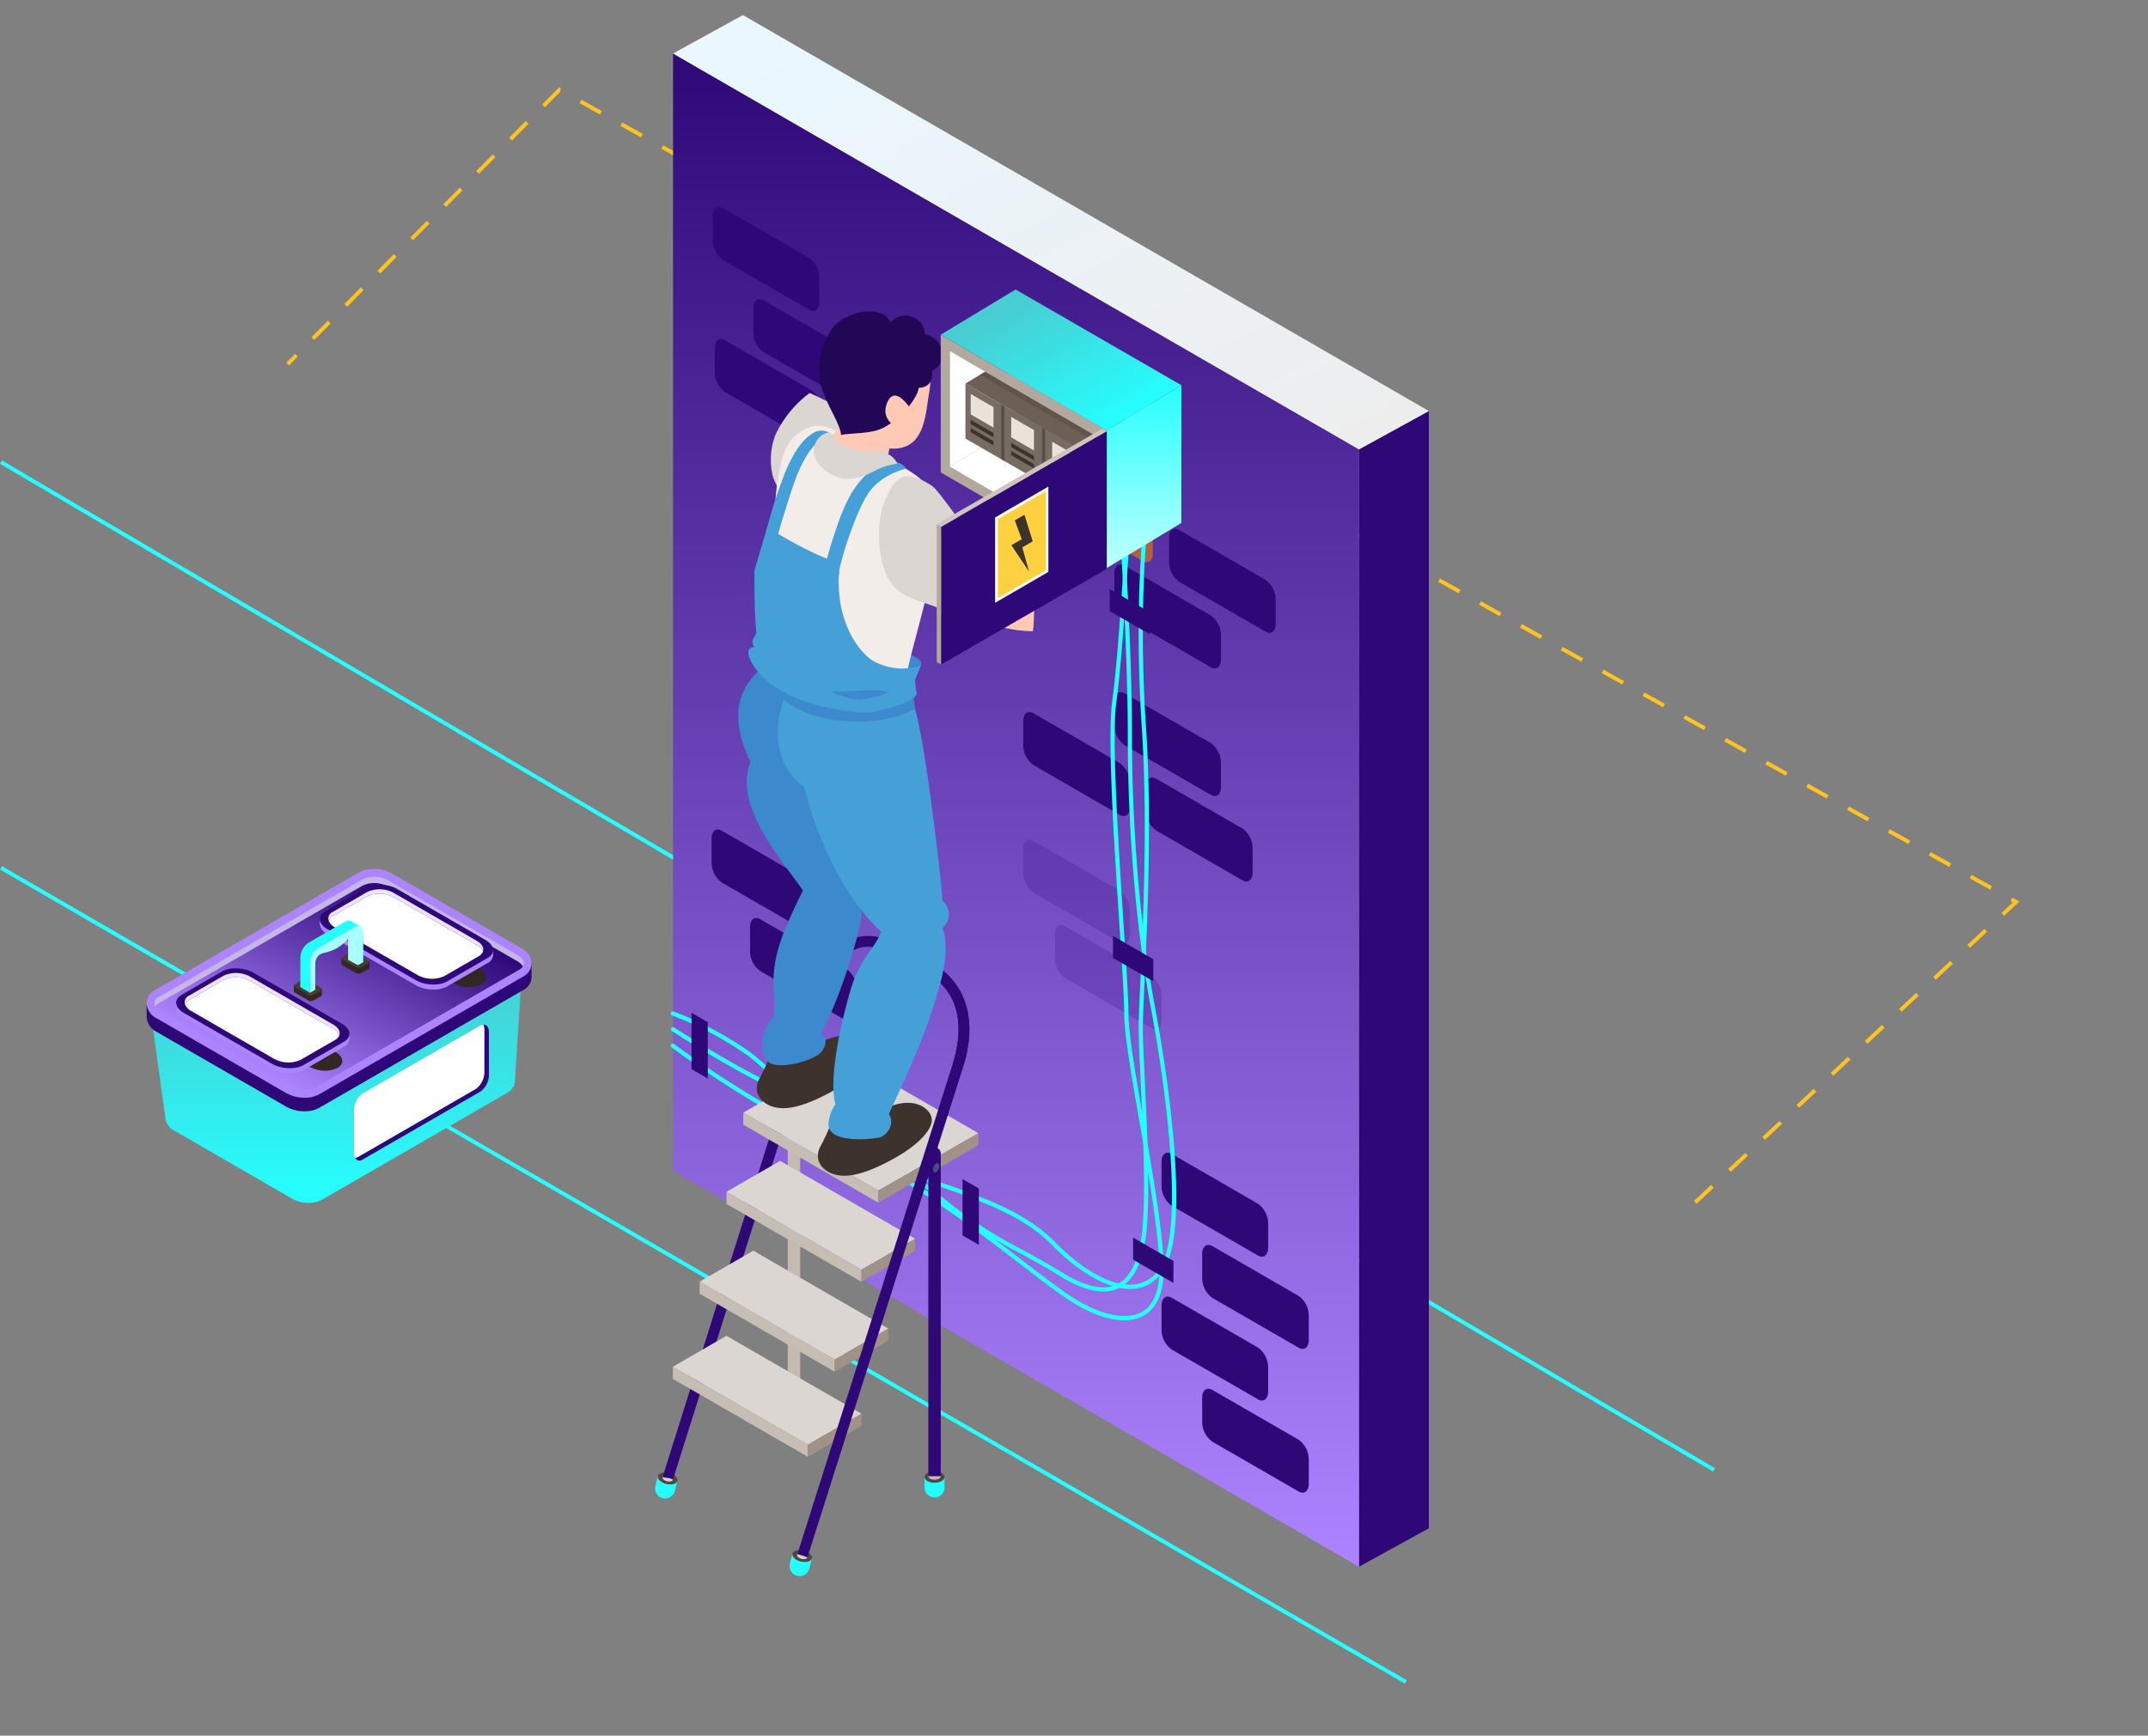 <svg xmlns="http://www.w3.org/2000/svg" xmlns:xlink="http://www.w3.org/1999/xlink" width="550.587" height="445" viewBox="0 0 550.587 445">
  <rect x="0" y="0" width="550.587" height="445" fill="#808080" stroke="none"/>
  <defs>
    <clipPath id="clip-path">
      <rect id="Rectángulo_34417" data-name="Rectángulo 34417" width="98.667" height="85.617" fill="none"/>
    </clipPath>
    <linearGradient id="linear-gradient" x1="0.5" x2="0.5" y2="1" gradientUnits="objectBoundingBox">
      <stop offset="0" stop-color="#48cdd2"/>
      <stop offset="1" stop-color="#25ffff"/>
    </linearGradient>
    <linearGradient id="linear-gradient-2" x1="0.83" y1="0.224" x2="0.22" y2="0.848" gradientUnits="objectBoundingBox">
      <stop offset="0" stop-color="#2e0877"/>
      <stop offset="1" stop-color="#ad84ff"/>
    </linearGradient>
    <clipPath id="clip-path-2">
      <rect id="Rectángulo_34416" data-name="Rectángulo 34416" width="198.331" height="400.21" fill="none"/>
    </clipPath>
    <linearGradient id="linear-gradient-3" x1="0.5" y1="0" x2="0.5" y2="1" xlink:href="#linear-gradient-2"/>
    <linearGradient id="linear-gradient-4" x1="0.063" y1="0.093" x2="0.938" y2="1" gradientUnits="objectBoundingBox">
      <stop offset="0" stop-color="#eaf7ff"/>
      <stop offset="1" stop-color="#ededed"/>
    </linearGradient>
    <clipPath id="clip-path-3">
      <rect id="Rectángulo_34415" data-name="Rectángulo 34415" width="198.33" height="400.21" fill="none"/>
    </clipPath>
    <linearGradient id="linear-gradient-5" x1="0.5" x2="0.5" y2="1" gradientUnits="objectBoundingBox">
      <stop offset="0" stop-color="#25ffff"/>
      <stop offset="1" stop-color="#c1ffff"/>
    </linearGradient>
    <linearGradient id="linear-gradient-6" x1="0.153" y1="0.253" x2="0.79" y2="0.922" xlink:href="#linear-gradient"/>
    <clipPath id="clip-path-4">
      <rect id="Rectángulo_34411" data-name="Rectángulo 34411" width="30.275" height="18.321" fill="none"/>
    </clipPath>
    <clipPath id="clip-path-5">
      <rect id="Rectángulo_34412" data-name="Rectángulo 34412" width="0.825" height="14.576" fill="none"/>
    </clipPath>
  </defs>
  <g id="Grupo_152212" data-name="Grupo 152212" transform="translate(-863.746 -112)">
    <g id="Grupo_152202" data-name="Grupo 152202">
      <path id="Trazado_121569" data-name="Trazado 121569" d="M-11727.664-11259.177l360.092,208.73" transform="translate(12591.664 11593.677)" fill="none" stroke="#25ffff" stroke-width="1"/>
      <path id="Trazado_121570" data-name="Trazado 121570" d="M-11727.664-11259.176l439.092,258.375" transform="translate(12591.664 11489.66)" fill="none" stroke="#25ffff" stroke-width="1"/>
      <g id="Grupo_152200" data-name="Grupo 152200" transform="translate(901.333 334.78)">
        <g id="Grupo_152199" data-name="Grupo 152199" transform="translate(0 0)" clip-path="url(#clip-path)">
          <path id="Trazado_121545" data-name="Trazado 121545" d="M.527,23.526,4.161,49.679A4.17,4.17,0,0,0,6.51,53.184L36.669,70.6a8.624,8.624,0,0,0,4.244,1.074,6.968,6.968,0,0,0,3.466-.83L91.851,43.433a3.545,3.545,0,0,0,1.928-3.058L95.6,11.889Z" transform="translate(0.618 13.947)" fill="url(#linear-gradient)"/>
          <path id="Trazado_121546" data-name="Trazado 121546" d="M98.652,22.182H96.4c-.113-.074-.2-.161-.317-.23L62.875,2.78A9.478,9.478,0,0,0,58.2,1.6a7.651,7.651,0,0,0-3.816.913L2.123,32.687c-.1.061-.18.139-.276.2H0v3.169a4.592,4.592,0,0,0,2.588,3.86L35.795,59.089a9.484,9.484,0,0,0,4.67,1.18,7.651,7.651,0,0,0,3.816-.913L96.544,29.182a3.9,3.9,0,0,0,2.123-3.368c0-.159-.015-3.631-.015-3.631" transform="translate(0 1.876)" fill="#2e0877"/>
          <path id="Trazado_121547" data-name="Trazado 121547" d="M40.465,58.67a9.456,9.456,0,0,1-4.67-1.182L2.586,38.318A4.6,4.6,0,0,1,0,34.456a3.906,3.906,0,0,1,2.123-3.368L54.388.913A7.651,7.651,0,0,1,58.2,0a9.478,9.478,0,0,1,4.67,1.18L96.081,20.352a4.594,4.594,0,0,1,2.586,3.862,3.91,3.91,0,0,1-2.121,3.368L44.281,57.757a7.645,7.645,0,0,1-3.816.913" transform="translate(0 -0.001)" fill="#ad84ff"/>
          <path id="Trazado_121548" data-name="Trazado 121548" d="M2.037,33.361,54.3,3.186a7.224,7.224,0,0,1,6.472.267l33.2,19.172a3.417,3.417,0,0,1,1.35,1.3c.556-.928.085-2.084-1.35-2.914L60.772,1.839A7.224,7.224,0,0,0,54.3,1.571L2.037,31.746a1.739,1.739,0,0,0-.887,2.436,2.441,2.441,0,0,1,.887-.821" transform="translate(1.095 1.088)" fill="#c6b6e6"/>
          <path id="Trazado_121549" data-name="Trazado 121549" d="M2.383,34.61,35.589,53.782a7.213,7.213,0,0,0,6.47.267L94.324,23.874a2.381,2.381,0,0,0,.884-.821,3.417,3.417,0,0,0-1.35-1.3L60.652,2.584a7.213,7.213,0,0,0-6.47-.269L1.917,32.489a2.433,2.433,0,0,0-.884.821,3.389,3.389,0,0,0,1.35,1.3" transform="translate(1.212 1.96)" fill="url(#linear-gradient-2)"/>
          <path id="Trazado_121550" data-name="Trazado 121550" d="M35.84,15.326l.763.441a7.916,7.916,0,0,0,7.093.293c1.81-1.045,1.58-2.888-.511-4.094l-.763-.441Z" transform="translate(42.047 13.52)" fill="#332723"/>
          <path id="Trazado_121551" data-name="Trazado 121551" d="M64.841,17.818h-.554a4.839,4.839,0,0,0-1.41-1.182L40.253,3.575c-2.375-1.371-5.97-1.519-8.026-.332L21.812,9.256a3.555,3.555,0,0,0-.687.513h-.7V11.3h.024a3.277,3.277,0,0,0,1.941,2.595L45.008,26.952c2.377,1.371,5.97,1.519,8.028.332l10.416-6.013a2.39,2.39,0,0,0,1.36-1.928h.028Z" transform="translate(23.96 2.863)" fill="#ad84ff"/>
          <path id="Trazado_121552" data-name="Trazado 121552" d="M63.452,20.675,53.036,26.688c-2.058,1.189-5.65,1.039-8.026-.332L22.388,13.3c-2.375-1.371-2.634-3.447-.576-4.633L32.228,2.647c2.058-1.187,5.65-1.039,8.026.335L62.877,16.04c2.375,1.371,2.634,3.447.576,4.635" transform="translate(23.96 2.164)" fill="#2e0877"/>
          <path id="Trazado_121553" data-name="Trazado 121553" d="M22.588,9.3l8.851-5.111a7.577,7.577,0,0,1,6.819.285L59.5,16.736a3.3,3.3,0,0,1,1.552,1.658c.337-.917-.183-1.978-1.552-2.766L38.259,3.367a7.57,7.57,0,0,0-6.819-.283L22.588,8.194a1.853,1.853,0,0,0-1.061,2.28A2.275,2.275,0,0,1,22.588,9.3" transform="translate(25.135 2.817)" fill="#ece3ff"/>
          <path id="Trazado_121554" data-name="Trazado 121554" d="M23.023,11.532,44.268,23.793a7.584,7.584,0,0,0,6.819.283l8.851-5.109A2.283,2.283,0,0,0,61,17.8a3.3,3.3,0,0,0-1.552-1.658L38.2,3.878a7.582,7.582,0,0,0-6.822-.285L22.534,8.7a2.28,2.28,0,0,0-1.063,1.169,3.3,3.3,0,0,0,1.552,1.658" transform="translate(25.189 3.417)" fill="#fff"/>
          <path id="Trazado_121555" data-name="Trazado 121555" d="M24.579,14.763H23.038v.372l-2.3-1.332a1.349,1.349,0,0,0-1.2.05l-.63.365V13.9H17.362v1.384h.007a.338.338,0,0,0,.2.348l3.638,2.1a1.35,1.35,0,0,0,1.2-.05L24.286,16.6c.222-.13.3-.3.272-.452h.022Z" transform="translate(20.369 16.052)" fill="#332723"/>
          <path id="Trazado_121556" data-name="Trazado 121556" d="M21.206,17.071l-3.638-2.1c-.306-.178-.267-.491.087-.7l1.875-1.082a1.343,1.343,0,0,1,1.2-.05l3.638,2.1c.306.178.267.491-.087.7L22.41,17.021a1.343,1.343,0,0,1-1.2.05" transform="translate(20.369 15.279)" fill="#493b36"/>
          <path id="Trazado_121557" data-name="Trazado 121557" d="M30.193,11.537H28.655v.372l-2.306-1.33a1.336,1.336,0,0,0-1.2.05l-.63.363v-.319H22.976v1.384h.007a.346.346,0,0,0,.2.35l3.638,2.1a1.343,1.343,0,0,0,1.2-.05L29.9,13.374c.222-.13.3-.3.272-.452h.022Z" transform="translate(26.955 12.269)" fill="#332723"/>
          <path id="Trazado_121558" data-name="Trazado 121558" d="M26.82,13.846l-3.638-2.1c-.306-.178-.267-.491.087-.7l1.875-1.082a1.336,1.336,0,0,1,1.2-.05l3.638,2.1c.306.176.267.489-.087.7L28.024,13.8a1.343,1.343,0,0,1-1.2.05" transform="translate(26.955 11.495)" fill="#493b36"/>
          <path id="Trazado_121559" data-name="Trazado 121559" d="M33.489,7.586,31.051,6.232l-.007,0a1.269,1.269,0,0,0-1.334.083l-9.566,5.524a4.825,4.825,0,0,0-2.012,3.849v7.491l2.48,1.432V18.7A34.06,34.06,0,0,1,22.653,14l7.719-4.168c.026,1.645.017,6.359.017,6.359l1.334-.769L34.206,16.8V10.068Z" transform="translate(21.271 7.134)" fill="#25ffff"/>
          <path id="Trazado_121560" data-name="Trazado 121560" d="M26.264,15.933l-2.482-1.376L23.765,8.2l2.5-.724.559,3.008Z" transform="translate(27.88 8.768)" fill="#a7ffff"/>
          <path id="Trazado_121561" data-name="Trazado 121561" d="M19.272,16.327v7.55l1.334-.771s-.011-5.211.017-6.485a3.031,3.031,0,0,1,.613-2.036c.691-.928,1.482-.785,2.9-1.28a8.467,8.467,0,0,0,1.93-.813A12.093,12.093,0,0,0,28,11.076c1.423-1.147,2.212-2.2,2.9-2.071.406.076.589.322.613,1.326.028,1.243.017,6.5.017,6.5l1.334-.771V8.477c0-1.484-.9-2.167-2.015-1.523l-9.566,5.524a4.82,4.82,0,0,0-2.015,3.849" transform="translate(22.61 7.873)" fill="#a7ffff"/>
          <path id="Trazado_121562" data-name="Trazado 121562" d="M18.9,25.2l.763.441a7.916,7.916,0,0,0,7.093.293c1.81-1.045,1.58-2.888-.511-4.094l-.763-.441Z" transform="translate(22.171 25.107)" fill="#332723"/>
          <path id="Trazado_121563" data-name="Trazado 121563" d="M47.9,27.694h-.554a4.839,4.839,0,0,0-1.41-1.182L23.311,13.451c-2.375-1.371-5.97-1.519-8.026-.332L4.87,19.132a3.555,3.555,0,0,0-.687.513h-.7v1.528H3.5a3.285,3.285,0,0,0,1.943,2.595L28.066,36.828c2.377,1.371,5.97,1.519,8.028.332L46.51,31.147a2.39,2.39,0,0,0,1.36-1.928H47.9Z" transform="translate(4.084 14.45)" fill="#ad84ff"/>
          <path id="Trazado_121564" data-name="Trazado 121564" d="M46.51,30.551,36.094,36.564c-2.058,1.189-5.65,1.039-8.026-.332L5.446,23.171C3.071,21.8,2.812,19.724,4.87,18.538l10.416-6.015c2.056-1.187,5.65-1.037,8.026.335L45.935,25.918c2.375,1.371,2.634,3.447.576,4.633" transform="translate(4.084 13.751)" fill="#2e0877"/>
          <path id="Trazado_121565" data-name="Trazado 121565" d="M5.646,19.18,14.5,14.071a7.57,7.57,0,0,1,6.819.283L42.562,26.614a3.279,3.279,0,0,1,1.552,1.658c.337-.919-.183-1.98-1.552-2.769L21.317,13.243A7.577,7.577,0,0,0,14.5,12.96L5.646,18.069a1.853,1.853,0,0,0-1.061,2.28A2.275,2.275,0,0,1,5.646,19.18" transform="translate(5.259 14.404)" fill="#ece3ff"/>
          <path id="Trazado_121566" data-name="Trazado 121566" d="M6.082,21.408,27.327,33.669a7.579,7.579,0,0,0,6.817.283L43,28.843a2.274,2.274,0,0,0,1.063-1.171,3.3,3.3,0,0,0-1.552-1.658L21.261,13.754a7.581,7.581,0,0,0-6.822-.285L5.593,18.581A2.272,2.272,0,0,0,4.53,19.75a3.3,3.3,0,0,0,1.552,1.658" transform="translate(5.315 15.003)" fill="#fff"/>
          <path id="Trazado_121567" data-name="Trazado 121567" d="M57.407,18.374a2.593,2.593,0,0,1,.276,1.239V30.646a5.329,5.329,0,0,1-2.217,4.236L25.346,52.274a1.827,1.827,0,0,1-.75.246,1.279,1.279,0,0,0,1.941.437l30.12-17.39a5.329,5.329,0,0,0,2.217-4.236V20.3c0-1.273-.615-2-1.467-1.921" transform="translate(28.856 21.549)" fill="#2e0877"/>
          <path id="Trazado_121568" data-name="Trazado 121568" d="M55.616,34.879a5.329,5.329,0,0,0,2.217-4.236V19.608a2.616,2.616,0,0,0-.276-1.237,1.807,1.807,0,0,0-.75.246L26.685,36.006a5.333,5.333,0,0,0-2.217,4.238V51.277a2.589,2.589,0,0,0,.278,1.237,1.808,1.808,0,0,0,.748-.246Z" transform="translate(28.706 21.552)" fill="#fff"/>
        </g>
      </g>
      <path id="Trazado_121571" data-name="Trazado 121571" d="M-11461.029-11251.336l82.217-77.025-373.357-208.244-69.7,70.359" transform="translate(12759.333 11671.605)" fill="none" stroke="#ffc321" stroke-width="1" stroke-dasharray="6"/>
      <g id="Grupo_152198" data-name="Grupo 152198" transform="translate(1031.669 115.871)">
        <g id="Grupo_152197" data-name="Grupo 152197" transform="translate(0)" clip-path="url(#clip-path-2)">
          <path id="Trazado_121428" data-name="Trazado 121428" d="M17.916,333.592,0,343.436V56.971l17.916-9.844Z" transform="translate(180.414 54.382)" fill="#2e0877"/>
          <path id="Trazado_121429" data-name="Trazado 121429" d="M8.318,291.036,184.135,392.544V106.079L8.318,4.571Z" transform="translate(-3.72 5.274)" fill="url(#linear-gradient-3)"/>
          <path id="Trazado_121430" data-name="Trazado 121430" d="M17.917,0,193.734,101.511l-17.914,9.843L0,9.846Z" transform="translate(4.596 0)" fill="url(#linear-gradient-4)"/>
          <g id="Grupo_152196" data-name="Grupo 152196" transform="translate(0.001)">
            <g id="Grupo_152195" data-name="Grupo 152195" clip-path="url(#clip-path-3)">
              <path id="Trazado_121432" data-name="Trazado 121432" d="M75.3,110.537,97.369,123.28c1.452.838,2.626-.052,2.626-1.986V115.02A6.28,6.28,0,0,0,97.369,110L75.3,97.258c-1.45-.836-2.626.052-2.626,1.986v6.274a6.293,6.293,0,0,0,2.626,5.019" transform="translate(-58.195 111.867)" fill="#2e0877"/>
              <path id="Trazado_121433" data-name="Trazado 121433" d="M35.423,50.467,57.494,63.21c1.45.838,2.626-.052,2.626-1.986V54.949a6.293,6.293,0,0,0-2.626-5.019L35.423,37.188c-1.45-.838-2.626.052-2.626,1.986v6.274a6.293,6.293,0,0,0,2.626,5.019" transform="translate(67.568 42.549)" fill="#b2603d"/>
              <path id="Trazado_121434" data-name="Trazado 121434" d="M40.055,55.807,62.126,68.55c1.45.838,2.626-.052,2.626-1.986V60.29a6.293,6.293,0,0,0-2.626-5.019L40.055,42.528c-1.45-.836-2.626.052-2.626,1.986v6.274a6.293,6.293,0,0,0,2.626,5.019" transform="translate(52.959 48.712)" fill="#b2603d"/>
              <path id="Trazado_121435" data-name="Trazado 121435" d="M65.814,100.06,87.885,112.8c1.452.838,2.626-.052,2.626-1.986v-6.274a6.287,6.287,0,0,0-2.626-5.019L65.814,86.781c-1.45-.836-2.626.052-2.626,1.986v6.274a6.293,6.293,0,0,0,2.626,5.019" transform="translate(-28.284 99.777)" fill="#b2603d"/>
              <path id="Trazado_121436" data-name="Trazado 121436" d="M65.759,84.184,87.83,96.927c1.452.838,2.626-.052,2.626-1.986V88.667a6.287,6.287,0,0,0-2.626-5.019L65.759,70.905c-1.45-.836-2.626.052-2.626,1.986v6.274a6.293,6.293,0,0,0,2.626,5.019" transform="translate(-28.11 81.458)" fill="#b2603d"/>
              <path id="Trazado_121438" data-name="Trazado 121438" d="M70.721,121.073l22.071,12.743c1.452.838,2.626-.052,2.626-1.986v-6.274a6.287,6.287,0,0,0-2.626-5.019L70.721,107.794c-1.45-.836-2.626.052-2.626,1.986v6.274a6.293,6.293,0,0,0,2.626,5.019" transform="translate(-43.76 124.025)" fill="#2e0877"/>
              <path id="Trazado_121445" data-name="Trazado 121445" d="M23.6,104.35,45.67,117.093c1.45.838,2.626-.052,2.626-1.986v-6.274a6.286,6.286,0,0,0-2.626-5.017L23.6,91.071c-1.45-.836-2.626.052-2.626,1.986v6.274A6.293,6.293,0,0,0,23.6,104.35" transform="translate(104.86 104.728)" fill="#2e0877"/>
              <path id="Trazado_121446" data-name="Trazado 121446" d="M27.369,78.985,49.44,91.728c1.45.838,2.626-.052,2.626-1.986V83.468a6.293,6.293,0,0,0-2.626-5.019L27.369,65.706c-1.45-.836-2.626.052-2.626,1.986v6.274a6.293,6.293,0,0,0,2.626,5.019" transform="translate(92.969 75.458)" fill="#2e0877"/>
              <path id="Trazado_121448" data-name="Trazado 121448" d="M27.369,94.177,49.44,106.92c1.45.838,2.626-.052,2.626-1.986V98.66a6.293,6.293,0,0,0-2.626-5.019L27.369,80.9c-1.45-.836-2.626.052-2.626,1.986v6.274a6.293,6.293,0,0,0,2.626,5.019" transform="translate(92.969 92.989)" fill="#2e0877"/>
              <path id="Trazado_121449" data-name="Trazado 121449" d="M34.439,121.922,56.51,134.665c1.45.838,2.626-.052,2.626-1.986V126.4a6.286,6.286,0,0,0-2.626-5.017L34.439,108.643c-1.45-.836-2.626.052-2.626,1.986V116.9a6.293,6.293,0,0,0,2.626,5.019" transform="translate(70.671 125.005)" fill="rgba(46,8,119,0.21)"/>
              <path id="Trazado_121450" data-name="Trazado 121450" d="M38.208,96.557,60.279,109.3c1.45.838,2.626-.052,2.626-1.986V101.04a6.293,6.293,0,0,0-2.626-5.019L38.208,83.278c-1.45-.836-2.626.052-2.626,1.986v6.274a6.293,6.293,0,0,0,2.626,5.019" transform="translate(58.784 95.735)" fill="#2e0877"/>
              <path id="Trazado_121451" data-name="Trazado 121451" d="M74.925,52.157,97,64.9c1.452.836,2.626-.052,2.626-1.986V56.637A6.279,6.279,0,0,0,97,51.622L74.925,38.878c-1.45-.836-2.626.05-2.626,1.986v6.274a6.3,6.3,0,0,0,2.626,5.019" transform="translate(-57.019 44.499)" fill="#2e0877"/>
              <path id="Trazado_121452" data-name="Trazado 121452" d="M38.208,111.749l22.071,12.743c1.45.838,2.626-.052,2.626-1.986v-6.274a6.286,6.286,0,0,0-2.626-5.016L38.208,98.47c-1.45-.836-2.626.052-2.626,1.986v6.274a6.293,6.293,0,0,0,2.626,5.019" transform="translate(58.784 113.266)" fill="rgba(46,8,119,0.21)"/>
              <path id="Trazado_121453" data-name="Trazado 121453" d="M16.916,177.1l22.071,12.743c1.45.838,2.626-.052,2.626-1.986v-6.274a6.293,6.293,0,0,0-2.626-5.019L16.916,163.825c-1.45-.836-2.626.052-2.626,1.986v6.274a6.293,6.293,0,0,0,2.626,5.019" transform="translate(125.938 188.681)" fill="#2e0877"/>
              <path id="Trazado_121454" data-name="Trazado 121454" d="M21.753,166.13l22.071,12.743c1.45.838,2.626-.052,2.626-1.986v-6.274a6.293,6.293,0,0,0-2.626-5.019L21.753,152.851c-1.452-.836-2.626.052-2.626,1.986v6.274a6.287,6.287,0,0,0,2.626,5.019" transform="translate(110.682 176.018)" fill="#2e0877"/>
              <path id="Trazado_121455" data-name="Trazado 121455" d="M16.916,159.984l22.071,12.743c1.45.838,2.626-.052,2.626-1.986v-6.274a6.286,6.286,0,0,0-2.626-5.017L16.916,146.705c-1.45-.836-2.626.052-2.626,1.986v6.274a6.293,6.293,0,0,0,2.626,5.019" transform="translate(125.938 168.926)" fill="#2e0877"/>
              <path id="Trazado_121456" data-name="Trazado 121456" d="M21.753,149.012l22.071,12.743c1.45.838,2.626-.054,2.626-1.988v-6.272a6.287,6.287,0,0,0-2.626-5.019L21.753,135.731c-1.452-.836-2.626.054-2.626,1.988v6.272a6.288,6.288,0,0,0,2.626,5.021" transform="translate(110.682 156.263)" fill="#2e0877"/>
              <path id="Trazado_121457" data-name="Trazado 121457" d="M70.325,47.4,92.4,60.145c1.452.838,2.626-.052,2.626-1.986V51.885A6.287,6.287,0,0,0,92.4,46.866L70.325,34.123c-1.45-.836-2.626.052-2.626,1.986v6.274A6.293,6.293,0,0,0,70.325,47.4" transform="translate(-42.511 39.013)" fill="#2e0877"/>
              <path id="Trazado_121458" data-name="Trazado 121458" d="M75.162,36.428,97.233,49.171c1.452.838,2.626-.052,2.626-1.986V40.911a6.28,6.28,0,0,0-2.626-5.017L75.162,23.149c-1.45-.836-2.626.052-2.626,1.986V31.41a6.293,6.293,0,0,0,2.626,5.019" transform="translate(-57.766 26.35)" fill="#2e0877"/>
              <path id="Trazado_121459" data-name="Trazado 121459" d="M35.478,66.342,57.549,79.085c1.454.838,2.626-.052,2.626-1.986V70.825a6.281,6.281,0,0,0-2.626-5.019L35.478,53.063c-1.45-.836-2.626.052-2.626,1.986v6.274a6.293,6.293,0,0,0,2.626,5.019" transform="translate(67.394 60.869)" fill="#b2603d"/>
              <path id="Trazado_121460" data-name="Trazado 121460" d="M20.852,74.748,42.923,87.491c1.452.838,2.626-.052,2.626-1.986V79.231a6.287,6.287,0,0,0-2.626-5.019L20.852,61.469c-1.45-.836-2.626.052-2.626,1.986V69.73a6.293,6.293,0,0,0,2.626,5.019" transform="translate(113.524 70.569)" fill="#2e0877"/>
              <path id="Trazado_121461" data-name="Trazado 121461" d="M147.779,256.94c.351,0,.7-.015,1.04-.047a9.842,9.842,0,0,0,7.5-4.685c7.849-11.8-.418-58.477-2.156-67.713-3.733-19.844-5.872-45.213-5.872-69.6,0-22.853-2.1-53.719-2.124-54.027a.53.53,0,0,0-.575-.5.54.54,0,0,0-.5.575c.022.306,2.124,31.137,2.124,53.952,0,24.456,2.147,49.9,5.891,69.8,4.762,25.322,8.224,58.038,2.318,66.916a8.807,8.807,0,0,1-6.7,4.211c-6.432.607-14.444-5.045-19.788-10.531-7.763-7.961-17.8-11.823-38.859-18.735-14.522-4.769-23.222-14-30.211-21.417a70.5,70.5,0,0,0-9.148-8.7A89.4,89.4,0,0,0,30.78,185.819a.538.538,0,1,0-.36,1.015,88.35,88.35,0,0,1,19.661,10.477,69.634,69.634,0,0,1,9,8.566c7.074,7.5,15.877,16.846,30.659,21.7,20.885,6.856,30.829,10.675,38.424,18.468,5.238,5.374,13.01,10.9,19.618,10.9" transform="translate(-26.063 69.65)" fill="#25ffff"/>
              <path id="Trazado_121462" data-name="Trazado 121462" d="M144.2,258.275a8.987,8.987,0,0,0,3.8-.79c3.593-1.661,5.945-5.917,6.99-12.657,1.357-8.762.463-27.585-.19-41.33-.252-5.316-.47-9.91-.48-12.5-.011-2.382.192-6.72.446-12.213.719-15.532,1.923-41.53.368-65.111-2.081-31.536.506-53.067.532-53.282a.538.538,0,0,0-1.068-.131c-.026.215-2.626,21.847-.538,53.484,1.551,23.521.349,49.48-.37,64.989-.254,5.51-.457,9.859-.446,12.269.011,2.619.228,7.22.482,12.553.65,13.7,1.542,32.458.2,41.112-.986,6.358-3.132,10.343-6.378,11.842-3.356,1.553-8.041.5-13.914-3.112-3.937-2.423-7.246-4.23-10.447-5.977a112.159,112.159,0,0,1-23.5-16.118c-15.056-13.148-22.631-18.739-35.154-23.924-12.6-5.213-30.222-16.715-30.4-16.829a.538.538,0,0,0-.588.9c.177.114,17.878,11.672,30.573,16.926,12.385,5.126,19.9,10.675,34.859,23.739a112.915,112.915,0,0,0,23.7,16.251c3.188,1.74,6.483,3.541,10.4,5.949,4.286,2.641,8.01,3.963,11.127,3.963" transform="translate(-29.307 68.989)" fill="#25ffff"/>
              <path id="Trazado_121463" data-name="Trazado 121463" d="M147.832,269.184a10.1,10.1,0,0,0,5.008-1.193c3.367-1.9,5.07-5.893,5.07-11.877,0-8.446-2.563-23.206-5.04-37.481-2.044-11.76-3.974-22.866-3.98-28.1-.009-3.864-.584-12.725-1.254-22.987-1.316-20.178-3.115-47.809-1.827-57.045,1.936-13.839,3.963-52.821,3.98-53.215a.538.538,0,0,0-.508-.566.524.524,0,0,0-.566.513c-.019.39-2.04,39.329-3.97,53.123-1.31,9.344.5,37.039,1.816,57.262.67,10.242,1.243,19.088,1.251,22.916.006,5.331,1.945,16.482,4,28.285,2.354,13.568,5.025,28.947,5.025,37.3,0,5.568-1.521,9.247-4.523,10.94-3.763,2.119-10.065.939-16.844-3.166-3.263-1.975-8.062-5.665-13.619-9.936-12.109-9.309-28.695-22.056-45.032-29.328-23.549-10.481-44.181-26.117-44.386-26.274a.539.539,0,1,0-.65.859c.2.155,20.936,15.868,44.6,26.4,16.221,7.218,32.744,19.922,44.813,29.2,5.581,4.291,10.4,8,13.718,10,4.767,2.888,9.238,4.375,12.921,4.375" transform="translate(-27.565 65.447)" fill="#25ffff"/>
              <path id="Trazado_121464" data-name="Trazado 121464" d="M33.183,73.971l10.335,5.966v-5.65L33.183,68.321Z" transform="translate(83.338 78.839)" fill="#2e0877"/>
              <path id="Trazado_121465" data-name="Trazado 121465" d="M32.8,115.255l10.335,5.966v-5.65L32.8,109.606Z" transform="translate(84.558 126.478)" fill="#2e0877"/>
              <path id="Trazado_121466" data-name="Trazado 121466" d="M30.4,151.174l10.335,5.966v-5.65L30.4,145.524Z" transform="translate(92.124 167.926)" fill="#2e0877"/>
              <path id="Trazado_121467" data-name="Trazado 121467" d="M53.552,153l4.183,2.415V140.968l-4.183-2.415Z" transform="translate(25.247 159.882)" fill="#2e0877"/>
              <path id="Trazado_121468" data-name="Trazado 121468" d="M85.808,133.2l4.183,2.415V121.172l-4.183-2.415Z" transform="translate(-76.485 137.038)" fill="#2e0877"/>
              <path id="Trazado_121469" data-name="Trazado 121469" d="M74.363,163.844v2.641a2.566,2.566,0,1,0,5.133,0v-2.641Z" transform="translate(-41.339 189.066)" fill="#493b36"/>
              <path id="Trazado_121470" data-name="Trazado 121470" d="M79.5,164.625c0,.8-1.148,1.456-2.565,1.456s-2.568-.655-2.568-1.456,1.15-1.458,2.568-1.458,2.565.655,2.565,1.458" transform="translate(-41.339 188.284)" fill="#544640"/>
              <path id="Trazado_121471" data-name="Trazado 121471" d="M78,164.223c0,.5-.715.9-1.6.9s-1.594-.4-1.594-.9.713-.9,1.594-.9,1.6.4,1.6.9" transform="translate(-40.818 188.459)" fill="#e2d5da"/>
              <path id="Trazado_121472" data-name="Trazado 121472" d="M78,208.911V126.187a1.595,1.595,0,1,0-3.19,0v82.724Z" transform="translate(-40.818 143.77)" fill="#c4bab1"/>
              <path id="Trazado_121473" data-name="Trazado 121473" d="M90.15,173.9l-.64,2.565a2.566,2.566,0,0,0,4.98,1.241l.64-2.565Z" transform="translate(-89.437 200.669)" fill="#25ffff"/>
              <path id="Trazado_121474" data-name="Trazado 121474" d="M94.428,175.635c-.194.78-1.467,1.135-2.841.793s-2.333-1.254-2.139-2.033,1.467-1.135,2.841-.793,2.333,1.254,2.139,2.033" transform="translate(-88.735 200.175)" fill="#544640"/>
              <path id="Trazado_121475" data-name="Trazado 121475" d="M92.62,174.948c-.1.416-.782.605-1.514.422s-1.245-.668-1.139-1.083.78-.605,1.514-.422,1.243.668,1.139,1.083" transform="translate(-88.056 200.548)" fill="#dbd6d1"/>
              <path id="Trazado_121476" data-name="Trazado 121476" d="M104.342,112.948c2.757-1.081,6.1-.56,9.678,1.506l8.3,4.515c7.53,4.344,9.958,12.142,7.03,22.507l-.252.793q1.551-.394,3.115-.741c2.94-11.246-.052-20.1-8.5-24.979l-8.3-4.512c-4.334-2.5-8.515-3.084-12.088-1.684-3.916,1.534-6.94,5.424-8.745,11.244L54.685,248.357c.851.37,1.458-.026,2.654.661l39.9-126.593c1.547-4.986,4-8.265,7.1-9.477" transform="translate(-52.775 126.478)" fill="#2e0877"/>
              <path id="Trazado_121477" data-name="Trazado 121477" d="M102.122,185.125l-34.6-19.976,13.753-7.942,34.6,19.978Z" transform="translate(-62.986 181.408)" fill="#dbd6d1"/>
              <path id="Trazado_121478" data-name="Trazado 121478" d="M73.909,160.895V164l34.6,19.976V180.87Z" transform="translate(-69.371 185.662)" fill="#c6bdb5"/>
              <path id="Trazado_121479" data-name="Trazado 121479" d="M81.276,166.482v3.106L67.523,177.53v-3.108Z" transform="translate(-28.386 192.11)" fill="#a09287"/>
              <path id="Trazado_121480" data-name="Trazado 121480" d="M98.929,174.992l-34.6-19.976,13.753-7.942,34.6,19.976Z" transform="translate(-52.916 169.715)" fill="#dbd6d1"/>
              <path id="Trazado_121481" data-name="Trazado 121481" d="M70.716,150.762v3.106l34.6,19.976v-3.106Z" transform="translate(-59.302 173.969)" fill="#c6bdb5"/>
              <path id="Trazado_121482" data-name="Trazado 121482" d="M78.083,156.349v3.106L64.33,167.4v-3.106Z" transform="translate(-18.317 180.417)" fill="#a09287"/>
              <path id="Trazado_121483" data-name="Trazado 121483" d="M95.737,164.3l-34.6-19.976,13.753-7.942,34.6,19.976Z" transform="translate(-42.847 157.376)" fill="#dbd6d1"/>
              <path id="Trazado_121484" data-name="Trazado 121484" d="M67.523,140.069v3.106l34.6,19.976v-3.106Z" transform="translate(-49.232 161.63)" fill="#c6bdb5"/>
              <path id="Trazado_121485" data-name="Trazado 121485" d="M74.891,145.656v3.106L61.138,156.7V153.6Z" transform="translate(-8.247 168.078)" fill="#a09287"/>
              <path id="Trazado_121486" data-name="Trazado 121486" d="M88.205,158.494l-34.6-19.976,25.668-14.7,34.6,19.976Z" transform="translate(-31.008 142.878)" fill="#dbd6d1"/>
              <path id="Trazado_121487" data-name="Trazado 121487" d="M65.524,130.643v3.106l34.6,19.976v-3.106Z" transform="translate(-42.926 150.754)" fill="#c6bdb5"/>
              <path id="Trazado_121488" data-name="Trazado 121488" d="M79.275,133.092V136.2L53.606,150.9v-3.106Z" transform="translate(3.59 153.579)" fill="#a09287"/>
              <path id="Trazado_121489" data-name="Trazado 121489" d="M74.139,183.134,73.5,185.7a2.566,2.566,0,0,0,4.98,1.241l.64-2.565Z" transform="translate(-38.94 211.325)" fill="#25ffff"/>
              <path id="Trazado_121490" data-name="Trazado 121490" d="M78.417,184.869c-.194.78-1.467,1.135-2.841.793s-2.333-1.254-2.139-2.033,1.467-1.135,2.841-.793,2.333,1.254,2.139,2.033" transform="translate(-38.238 210.83)" fill="#544640"/>
              <path id="Trazado_121491" data-name="Trazado 121491" d="M76.61,184.182c-.1.416-.782.605-1.514.422s-1.243-.668-1.139-1.083.782-.605,1.514-.422,1.243.668,1.139,1.083" transform="translate(-37.561 211.203)" fill="#dbd6d1"/>
              <path id="Trazado_121492" data-name="Trazado 121492" d="M90.543,113.235q-.9,1.079-1.794,2.165c6.746,4.446,8.842,11.991,6.048,21.886L54.68,263.944a19.321,19.321,0,0,1,2.567.84l40.225-126.7c3.093-10.955.629-19.706-6.929-24.848" transform="translate(-18.22 130.666)" fill="#2e0877"/>
              <path id="Trazado_121493" data-name="Trazado 121493" d="M57.633,174.024v2.643a2.566,2.566,0,1,0,5.133,0v-2.643Z" transform="translate(11.426 200.813)" fill="#25ffff"/>
              <path id="Trazado_121494" data-name="Trazado 121494" d="M62.766,174.8c0,.8-1.148,1.456-2.565,1.456s-2.567-.653-2.567-1.456,1.15-1.456,2.567-1.456,2.565.653,2.565,1.456" transform="translate(11.426 200.033)" fill="#544640"/>
              <path id="Trazado_121495" data-name="Trazado 121495" d="M61.274,174.4c0,.5-.715.9-1.6.9s-1.594-.4-1.594-.9.713-.9,1.594-.9,1.6.4,1.6.9" transform="translate(11.947 200.206)" fill="#c4bab1"/>
              <path id="Trazado_121496" data-name="Trazado 121496" d="M61.274,219.091V136.367a1.595,1.595,0,1,0-3.19,0v82.724Z" transform="translate(11.947 155.517)" fill="#2e0877"/>
              <path id="Trazado_121497" data-name="Trazado 121497" d="M59.877,137.37a1.947,1.947,0,0,1-.812,1.553c-.45.258-.814-.015-.814-.614a1.943,1.943,0,0,1,.814-1.553c.448-.258.812.015.812.614" transform="translate(12.984 157.695)" fill="#4b4b7f"/>
              <path id="Trazado_121498" data-name="Trazado 121498" d="M77.308,44.976a28.23,28.23,0,0,0-8.82,10.78,17.857,17.857,0,0,0-.657,10.582,14.854,14.854,0,0,0,5.034,7.082L87.89,56.855l3.132-5.29Z" transform="translate(-37.663 51.899)" fill="#dbd6d1"/>
              <path id="Trazado_121499" data-name="Trazado 121499" d="M68.037,79.467c1.062-2.089-5.85-3.817-5.85-3.817l-1.8,4.879s5.622,2.925,7.646-1.062" transform="translate(0.105 87.295)" fill="#3c89ce"/>
              <path id="Trazado_121500" data-name="Trazado 121500" d="M54.779,63.22C56.75,65.212,73.51,75.3,75.2,76.357c.8,2.684.215,9.74.09,9.74-3.834,0-11.392-.939-16.583-5.241A90.819,90.819,0,0,0,46.982,72.9s3.149-14.38,7.8-9.678" transform="translate(21.522 71.862)" fill="#ffc9b6"/>
              <path id="Trazado_121501" data-name="Trazado 121501" d="M70.93,123.514a53.091,53.091,0,0,1-3.67,8.767c-2.182,3.694.25,6.466,3.128,7.42,3.091,1.025,7.412.355,14.617-3.483s10.363-7.638,10.619-10.111-3.373-6.063-9.6-4.118a84.3,84.3,0,0,0-9.385,3.414Z" transform="translate(-40.368 140.126)" fill="#3d322c"/>
              <path id="Trazado_121502" data-name="Trazado 121502" d="M63.657,131.555a53.091,53.091,0,0,1-3.67,8.767c-2.182,3.7.25,6.466,3.128,7.42,3.091,1.025,7.412.355,14.617-3.483s10.363-7.638,10.619-10.111-3.373-6.063-9.6-4.118a84.3,84.3,0,0,0-9.385,3.414Z" transform="translate(-17.429 149.405)" fill="#3d322c"/>
              <path id="Trazado_121503" data-name="Trazado 121503" d="M87.994,177.068c-2.154,2.27-11.36,4.732-13.634,2.294-1.824-1.958-2.533-7.282,1.452-11.306.75-6.361-1-9.163,1.107-17.122,1.585-5.988,6.457-15.342,6.457-15.342-3.851-6-18.252-21.41-13.445-32.947-5.245-11.1-4.118-19.235,4.745-25.524.605-.431,3.591.715,3.2,1.2-.08.1-.168.2-.248.3a63.127,63.127,0,0,1,10.959,4.3c2.585,1.17,6.259,2.1,8.415,3.983,4.278,3.744,1.327,13.79.788,18.571-1.064,9.451,4.928,26.717.573,35.15.877,1.753-5.012,22.046-10.438,31.723,2.361,1.152.788,3.961.071,4.717" transform="translate(-45.484 88.883)" fill="#3c89ce"/>
              <path id="Trazado_121504" data-name="Trazado 121504" d="M99.328,137.808c-.263-5.426-2.972-26.642-3.849-32.26-.73-4.663-2.322-15.89-4.284-20.165,1.075-.592-10.287,3.352-14.222,2.561-3.347-.67-13.044-11-13.081-10.621-8.751,10.421-9.286,24.807,0,31.361.073.052,5.189,23.609,19.752,37.132-1.73,4.5-5.426,6.69-7.8,14.726-2.688,9.109-5.665,22.922-3.95,29.509a10.291,10.291,0,0,0-1.715,4.478c-.909,5.3,9.3,4.743,12.911,4.041,1.913-.373,4.217-3.386,2.535-6.063,4.069-8.827,8.39-18.125,11.3-27.213,1.781-5.555,4.7-14.58,2.4-20.387a4.65,4.65,0,0,0,0-7.1" transform="translate(-25.689 89.214)" fill="#45a0d8"/>
              <path id="Trazado_121505" data-name="Trazado 121505" d="M77.818,39.843C74.356,37,69.719,36.895,65.6,38.9c-3.914,1.908-5.71,4.6-6.147,7.608a29.452,29.452,0,0,0,.054,6.608c1.058,3.817,4.594,8.282,6.2,10.731a8.221,8.221,0,0,0,9.568,3.61c5.471-1.648,5.7-8.816,6.524-13.628.941-5.514.564-10.246-3.987-13.988" transform="translate(-11.612 43.309)" fill="#ffc9b6"/>
              <path id="Trazado_121506" data-name="Trazado 121506" d="M89.178,56C78.518,50.8,75.2,45.358,67.826,51.843c-4.577,4.026-5.353,20.458-4.732,27.288s-.476,19.217-1.919,22.306c-1.648,3.53-3.825,5.241-2.408,7.791-2.348.967,37.569,12.745,37.929,4.136.144-3.408,7.73-27.213,8.31-37.787S101.587,62.051,89.178,56" transform="translate(-32.323 56.407)" fill="#f2ede9"/>
              <path id="Trazado_121507" data-name="Trazado 121507" d="M70.36,43.364a61.6,61.6,0,0,1-1.491,8.855,16.293,16.293,0,0,1-4.53,6.746S60.758,64.354,66.7,66.9s13.021-2.682,13.021-2.682.043-3.276,2.307-8.887C83.675,51.25,70.36,43.364,70.36,43.364" transform="translate(-20.117 50.039)" fill="#ffc9b6"/>
              <path id="Trazado_121508" data-name="Trazado 121508" d="M85.048,41.1c-.276-4.939-6.425-6.205-8.754-2.947C73.975,32.887,63.92,35.62,61.2,39.8c-8.4,12.924,1.732,21.261,2.382,27.172,2.408-.551,7.386-.228,10.5-1.682,3.638-1.7,8.866-6.94,9.415-10.425,2.826-.009,3.728-2.307,3.414-4.424,3.875-1.413,3.649-8-1.867-9.337" transform="translate(-15.902 40.681)" fill="#220757"/>
              <path id="Trazado_121509" data-name="Trazado 121509" d="M62.071,47.237c-1.783,4.538,2.895,6.322,2.895,6.322l3.184-4.805s-4.058-6.656-6.078-1.516" transform="translate(-2.644 52.26)" fill="#ffc9b6"/>
              <path id="Trazado_121510" data-name="Trazado 121510" d="M62.437,77.318S69.56,84.6,76.274,85.143s9.271-.032,9.271-.032a25.576,25.576,0,0,0-9.445-4.3c-5.055-.943-13.662-3.492-13.662-3.492" transform="translate(-21.7 89.22)" fill="#45a0d8"/>
              <path id="Trazado_121511" data-name="Trazado 121511" d="M61.149,82.3s3.733,6.091,16.118,7.593,19.676-3.009,19.676-3.009l-.506-4.092s-14.948,3.515-23.338.121A111.867,111.867,0,0,0,62,78.818Z" transform="translate(-30.324 90.951)" fill="#3c89ce"/>
              <path id="Trazado_121512" data-name="Trazado 121512" d="M65.285,60.956l-3.263,11.03s-.112,12,.528,16.038c-.64,1.54-1.7,1.867-.528,3.677-2.434.088-1.62,2.488-.452,4.424,2.387,3.952,5.839,6,9.753,8.073s16.755,5.215,21.684,3.985,10.979-2.647,10.548-5.014a14.7,14.7,0,0,1-.366-3.143l1.5-3.6a15.279,15.279,0,0,1-11.685-.892c-3.89-1.861-10.989-10.74-9.081-25.343-7.526-2.137-18.64-9.232-18.64-9.232" transform="translate(-36.55 70.339)" fill="#45a0d8"/>
              <path id="Trazado_121513" data-name="Trazado 121513" d="M62.191,80.879c.4-.258,2.626-10.826,6.447-18.24,3.091-5.994,8.693-9.966,10.858-9.6,3,.5,3.879,2.055,3.879,2.055S77.7,56.3,74.24,60.6s-8.071,18.7-8.12,21.507-3.929-1.23-3.929-1.23" transform="translate(-19 61.173)" fill="#45a0d8"/>
              <path id="Trazado_121514" data-name="Trazado 121514" d="M85.086,51.811c-.941.8-3.074,2.044-5.874,8.59-1.8,4.2-5.544,17.264-5.544,17.264l-2.7-1.883a130.386,130.386,0,0,1,5.109-15.89c2.714-6.335,5.014-8.5,6.806-9.624a3.931,3.931,0,0,1,5.234.414c-.237.638-3.028,1.129-3.028,1.129" transform="translate(-42.639 57.077)" fill="#45a0d8"/>
              <path id="Trazado_121515" data-name="Trazado 121515" d="M64.2,80.641s4.114,2.227,7.853,2.091a19.933,19.933,0,0,0,7.3-1.977,33.429,33.429,0,0,0-6.8-.317,77.826,77.826,0,0,1-8.355.2" transform="translate(-19.314 92.71)" fill="#3c89ce"/>
              <path id="Trazado_121516" data-name="Trazado 121516" d="M71.279,91.3c3.171-2.953,6.205-5.6,7.672-9.96a18.58,18.58,0,0,0,.831-6.552c-4.954-6.819-11.62-16.363-13.064-17.333-8.088-5.441-9.91-1.219-12.071,3.324-1.936,4.075-2.384,12.107-.162,18.369,2.462,6.929,8.512,7.33,13.589,9.464.687,2.938,2.809,3.427,3.2,2.688" transform="translate(4.378 63.344)" fill="#dbd6d1"/>
              <path id="Trazado_121517" data-name="Trazado 121517" d="M66.1,49.943c-2.257.821-5.152,5.4.23,9.607s11.065.676,13.245-.4a19.158,19.158,0,0,1,5.049-1.478s-1.006-3.285-6.317-3.25c-3.207.019-8.028-.915-9.439-2.882-1.478-2.061-1.478-2.061-2.768-1.592" transform="translate(-22.575 57.338)" fill="#dbd6d1"/>
              <path id="Trazado_121518" data-name="Trazado 121518" d="M80.851,97.9,38.361,73.363V38.042L80.851,62.576Z" transform="translate(34.852 43.899)" fill="#b2a89e"/>
              <path id="Trazado_121519" data-name="Trazado 121519" d="M77.315,91.731,39.386,69.623V40L77.315,62.106Z" transform="translate(36.18 46.155)" fill="#a09285"/>
              <path id="Trazado_121520" data-name="Trazado 121520" d="M65.956,49.728l-.218,9.79L49.229,69.624V40Z" transform="translate(26.337 46.156)" fill="#fff"/>
              <path id="Trazado_121521" data-name="Trazado 121521" d="M29.455,90.961V55.641L48.638,44.052v35.32Z" transform="translate(86.249 50.834)" fill="url(#linear-gradient-5)"/>
              <path id="Trazado_121522" data-name="Trazado 121522" d="M29.455,44.25,48.638,32.662,91.129,57.2,71.946,68.784Z" transform="translate(43.757 37.69)" fill="url(#linear-gradient-6)"/>
              <path id="Trazado_121523" data-name="Trazado 121523" d="M39.386,59.165l16.51-10.1L77.315,61.427V81.273Z" transform="translate(36.18 56.613)" fill="#fff"/>
              <path id="Trazado_121524" data-name="Trazado 121524" d="M39.387,45.5l5.064-3.059L73.344,59.283V65.1Z" transform="translate(40.15 48.977)" fill="#6b5f56"/>
              <g id="Grupo_152185" data-name="Grupo 152185" transform="translate(83.22 91.42)" opacity="0.5">
                <g id="Grupo_152184" data-name="Grupo 152184" transform="translate(0)">
                  <g id="Grupo_152183" data-name="Grupo 152183" clip-path="url(#clip-path-4)">
                    <path id="Trazado_121525" data-name="Trazado 121525" d="M39.387,43.277l1.381-.834L69.66,59.283v1.482Z" transform="translate(-39.387 -42.443)" fill="#564941"/>
                  </g>
                </g>
              </g>
              <path id="Trazado_121526" data-name="Trazado 121526" d="M73.248,63.467l.2,14.216L39.291,57.959v-14.1Z" transform="translate(40.246 50.611)" fill="#776c64"/>
              <path id="Trazado_121527" data-name="Trazado 121527" d="M57.655,48.474v5.232L51.81,50.332V45.1Z" transform="translate(29.08 52.041)" fill="#eae2da"/>
              <path id="Trazado_121528" data-name="Trazado 121528" d="M57.655,51.562v1.083L51.81,49.27V48.186Z" transform="translate(29.08 55.604)" fill="#3d322c"/>
              <path id="Trazado_121529" data-name="Trazado 121529" d="M57.655,52.525v1.083L51.81,50.233V49.15Z" transform="translate(29.08 56.716)" fill="#3d322c"/>
              <path id="Trazado_121530" data-name="Trazado 121530" d="M52.84,51.2v5.234l-5.846-3.375V47.829Z" transform="translate(44.268 55.191)" fill="#eae2da"/>
              <path id="Trazado_121531" data-name="Trazado 121531" d="M52.84,54.292v1.083L46.994,52V50.917Z" transform="translate(44.268 58.755)" fill="#3d322c"/>
              <path id="Trazado_121532" data-name="Trazado 121532" d="M52.84,55.255v1.081l-5.846-3.373V51.88Z" transform="translate(44.268 59.866)" fill="#3d322c"/>
              <path id="Trazado_121533" data-name="Trazado 121533" d="M47.957,54.163V59.4l-5.846-3.373V50.788Z" transform="translate(59.667 58.606)" fill="#eae2da"/>
              <path id="Trazado_121534" data-name="Trazado 121534" d="M47.957,57.251v1.083l-5.846-3.375V53.876Z" transform="translate(59.667 62.169)" fill="#3d322c"/>
              <path id="Trazado_121535" data-name="Trazado 121535" d="M47.957,58.215V59.3l-5.846-3.375V54.839Z" transform="translate(59.667 63.281)" fill="#3d322c"/>
              <g id="Grupo_152188" data-name="Grupo 152188" transform="translate(88.719 99.772)" opacity="0.5">
                <g id="Grupo_152187" data-name="Grupo 152187" transform="translate(0)">
                  <g id="Grupo_152186" data-name="Grupo 152186" clip-path="url(#clip-path-5)">
                    <path id="Trazado_121536" data-name="Trazado 121536" d="M51.331,46.8v14.1l-.825-.476v-14.1Z" transform="translate(-50.506 -46.321)" fill="#3d322c"/>
                  </g>
                </g>
              </g>
              <g id="Grupo_152191" data-name="Grupo 152191" transform="translate(99.168 105.732)" opacity="0.5">
                <g id="Grupo_152190" data-name="Grupo 152190" transform="translate(0)">
                  <g id="Grupo_152189" data-name="Grupo 152189" clip-path="url(#clip-path-5)">
                    <path id="Trazado_121537" data-name="Trazado 121537" d="M46.48,49.564v14.1l-.825-.476v-14.1Z" transform="translate(-45.655 -49.088)" fill="#3d322c"/>
                  </g>
                </g>
              </g>
              <g id="Grupo_152194" data-name="Grupo 152194" transform="translate(109.7 111.919)" opacity="0.5">
                <g id="Grupo_152193" data-name="Grupo 152193" transform="translate(0)">
                  <g id="Grupo_152192" data-name="Grupo 152192" clip-path="url(#clip-path-5)">
                    <path id="Trazado_121538" data-name="Trazado 121538" d="M41.59,52.437v14.1l-.825-.476v-14.1Z" transform="translate(-40.765 -51.959)" fill="#3d322c"/>
                  </g>
                </g>
              </g>
              <path id="Trazado_121539" data-name="Trazado 121539" d="M38.327,109.377,80.818,84.843V49.523L38.327,74.056Z" transform="translate(34.957 57.146)" fill="#2e0877"/>
              <path id="Trazado_121540" data-name="Trazado 121540" d="M38.327,73.754l1.1.65L81.918,49.871l-1.1-.65Z" transform="translate(33.857 56.798)" fill="#cec6be"/>
              <path id="Trazado_121541" data-name="Trazado 121541" d="M58.054,95.932l1.1.65V61.26l-1.1-.648Z" transform="translate(14.13 69.942)" fill="#b2a89e"/>
              <path id="Trazado_121542" data-name="Trazado 121542" d="M45.434,85.022l12.977-7.532v-21.1L45.434,63.924Z" transform="translate(42.058 65.072)" fill="#ffd140"/>
              <path id="Trazado_121543" data-name="Trazado 121543" d="M45.278,85.914l13.649-7.92V56.121l-13.649,7.92Zm12.977-8.308L45.95,84.751V64.429l12.305-7.145Z" transform="translate(41.877 64.76)" fill="#fff"/>
              <path id="Trazado_121544" data-name="Trazado 121544" d="M50.488,59.48l2.128,6.811-2.671,1.542,1.712,6.188-4.517-6.744,2.654-1.534L48.02,60.9Z" transform="translate(44.176 68.636)" fill="#3d322c"/>
            </g>
          </g>
        </g>
      </g>
      <rect id="Rectángulo_34418" data-name="Rectángulo 34418" width="550" height="445" transform="translate(864.333 112)" fill="none"/>
    </g>
  </g>
</svg>
